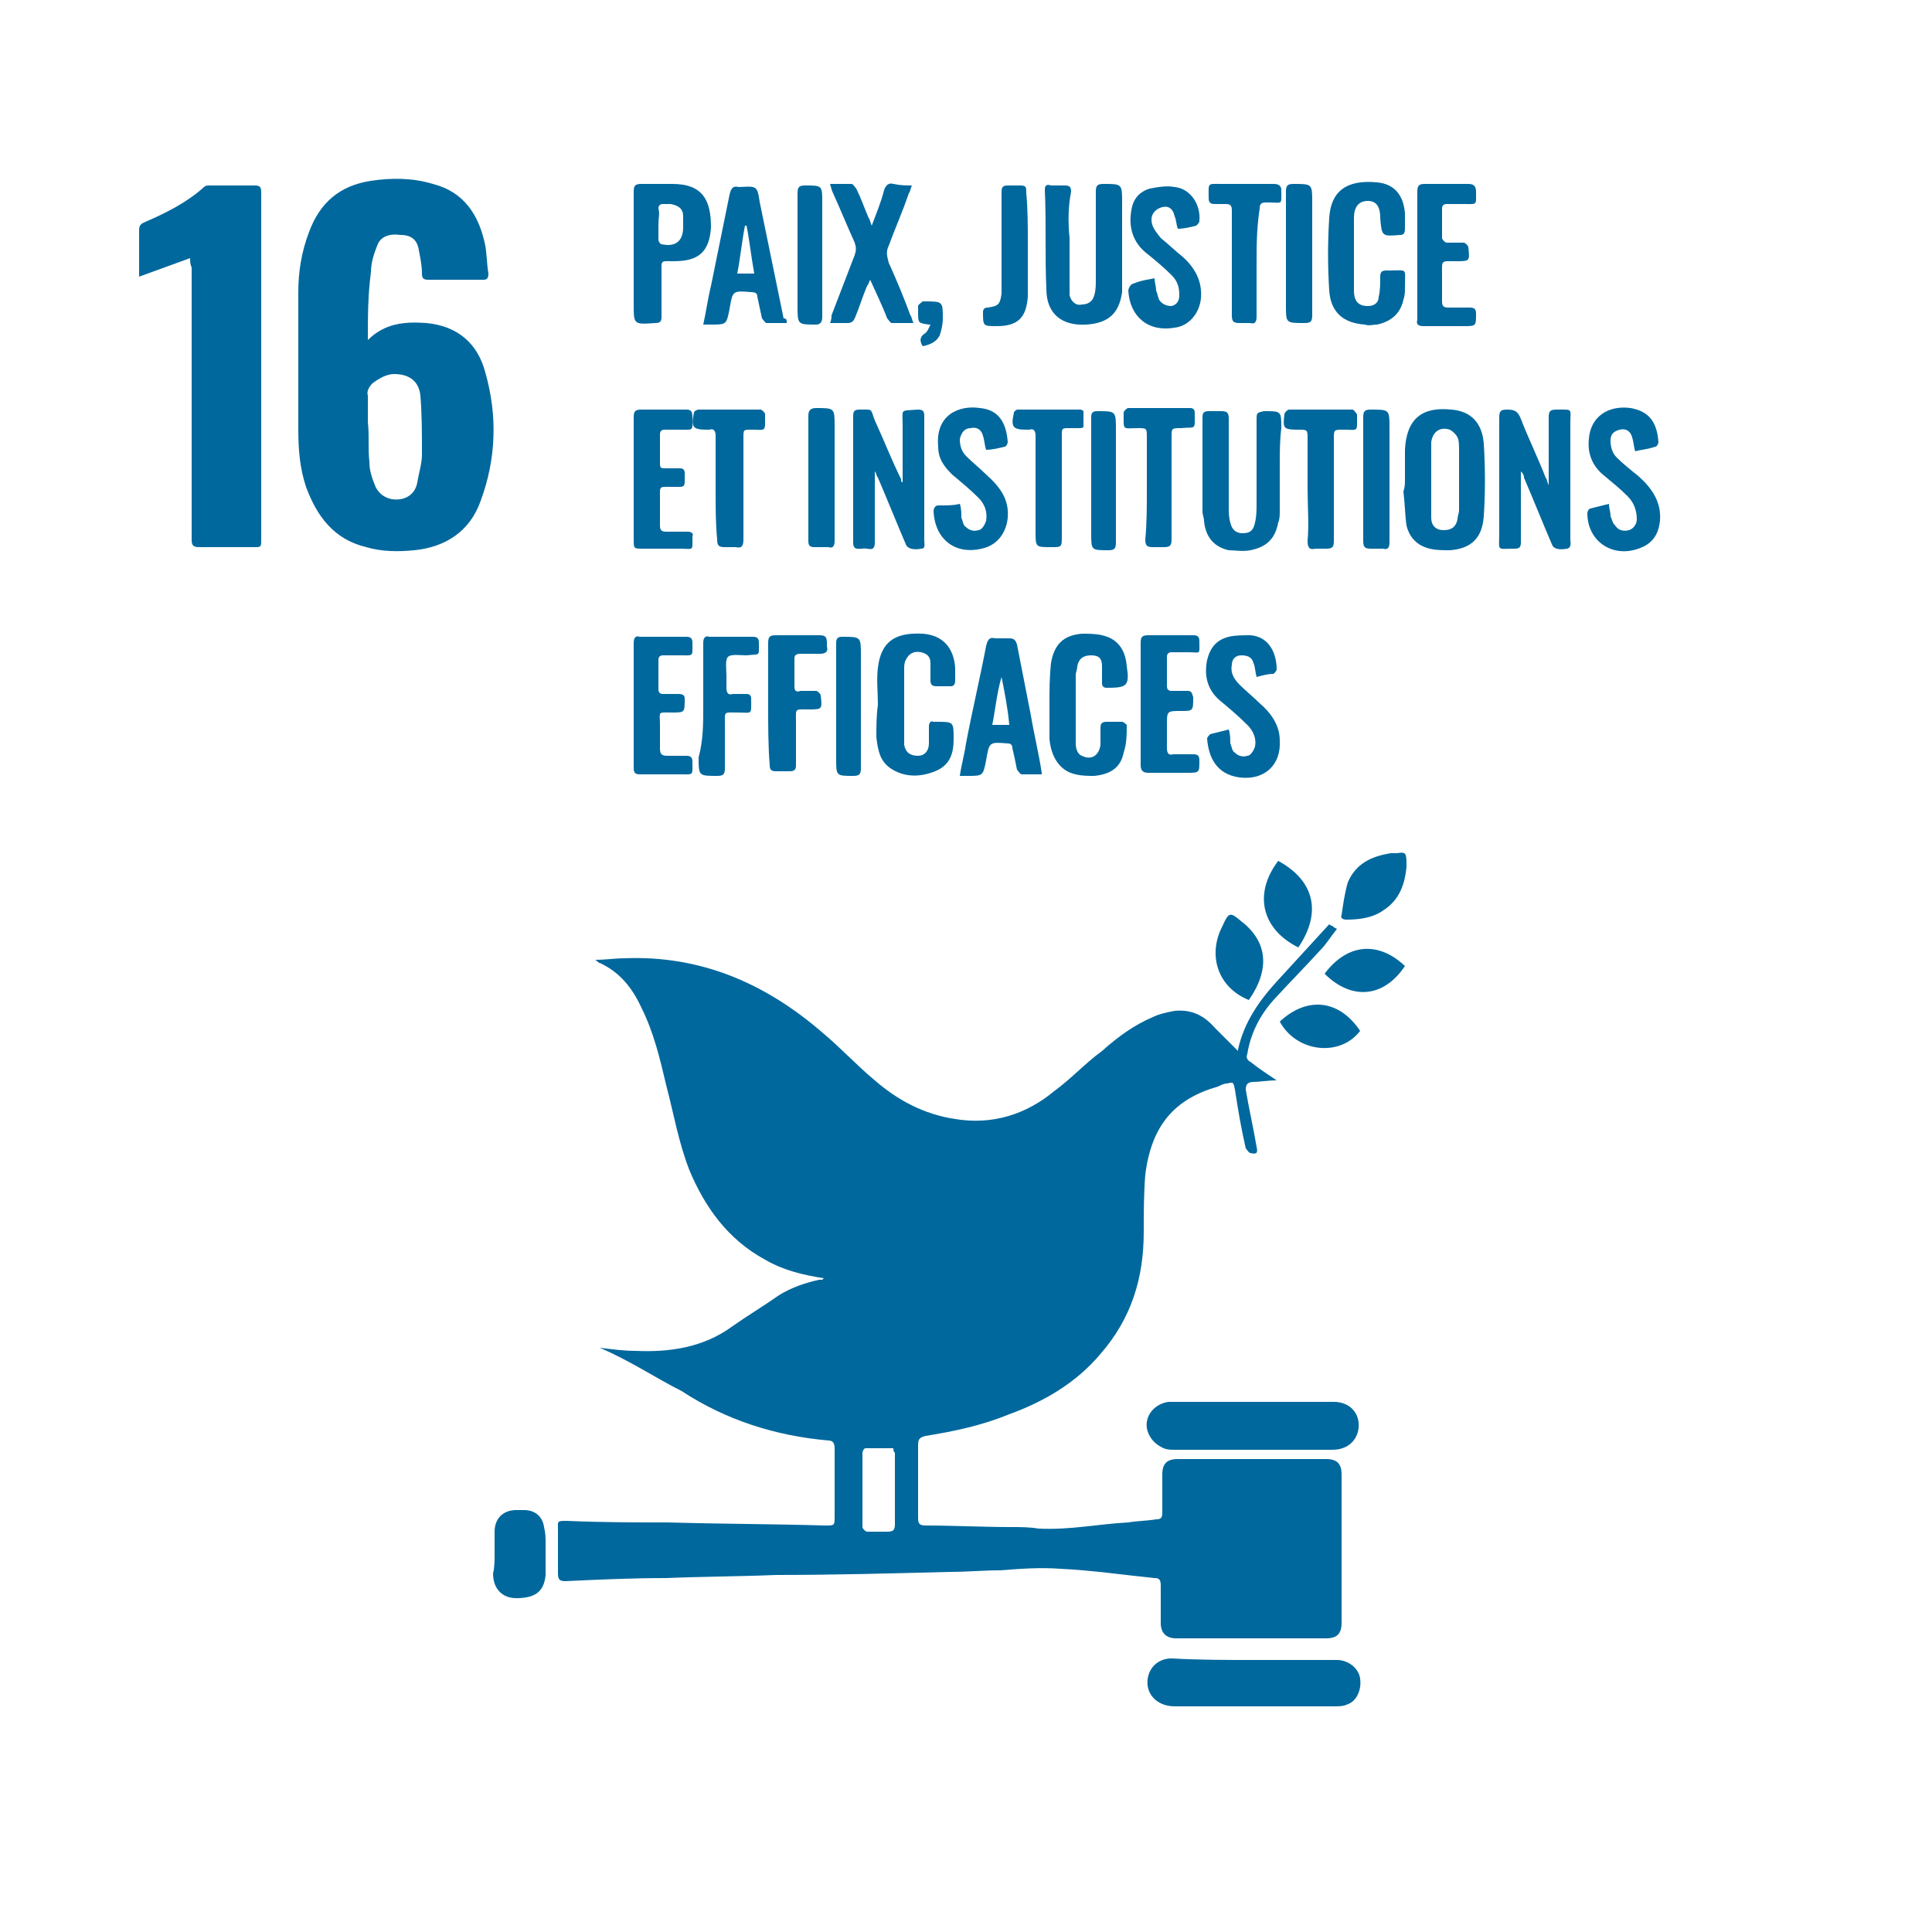 <?xml version="1.0" encoding="utf-8"?>
<!-- Generator: Adobe Illustrator 24.3.0, SVG Export Plug-In . SVG Version: 6.00 Build 0)  -->
<svg version="1.1" id="Layer_1" xmlns="http://www.w3.org/2000/svg" xmlns:xlink="http://www.w3.org/1999/xlink" x="0px" y="0px"
	 viewBox="0 0 125 125" style="enable-background:new 0 0 125 125;" xml:space="preserve">
<style type="text/css">
	.st0{fill:#00689D;}
</style>
<g>
	<g>
		<path class="st0" d="M38.8,87.2c0.8,0.1,1.6,0.2,2.3,0.2c2.2,0.1,4.4-0.2,6.3-1.6c1-0.7,2-1.3,3-2c0.8-0.5,1.7-0.8,2.6-1
			c0.1,0,0.1,0,0.2,0c0,0,0,0,0.1-0.1c-1.3-0.2-2.6-0.5-3.8-1.2c-2.4-1.3-3.9-3.4-4.9-5.8c-0.7-1.8-1-3.6-1.5-5.5
			c-0.4-1.7-0.8-3.4-1.6-5c-0.6-1.3-1.4-2.3-2.7-2.9c-0.1,0-0.1-0.1-0.3-0.2c0.7,0,1.3-0.1,1.9-0.1c4.9-0.2,9.1,1.6,12.8,4.8
			c1.2,1,2.2,2.1,3.4,3.1c1.5,1.3,3.2,2.2,5.2,2.5c2.4,0.4,4.6-0.3,6.4-1.8c1.1-0.8,2-1.8,3.1-2.6c1-0.9,2.1-1.7,3.3-2.2
			c0.4-0.2,0.9-0.3,1.4-0.4c1.1-0.1,1.9,0.3,2.6,1.1c0.5,0.5,1,1,1.5,1.5c0,0,0,0,0-0.1c0.4-1.8,1.4-3.2,2.6-4.5
			c1.1-1.2,2.2-2.4,3.3-3.6c0,0,0.1,0.1,0.2,0.1c0.1,0.1,0.1,0.1,0.3,0.2c-0.4,0.5-0.7,1-1.1,1.4c-1,1.1-2,2.1-3,3.2
			c-0.9,1-1.5,2.2-1.7,3.5c-0.1,0.2,0,0.4,0.2,0.5c0.5,0.4,1.1,0.8,1.7,1.2c-0.6,0-1.1,0.1-1.5,0.1c-0.4,0-0.5,0.2-0.5,0.5
			c0.2,1.2,0.5,2.5,0.7,3.7c0.1,0.4,0,0.5-0.4,0.4c-0.1,0-0.2-0.2-0.3-0.3c-0.3-1.3-0.5-2.5-0.7-3.8c-0.1-0.5-0.1-0.5-0.5-0.4
			c-0.2,0-0.4,0.1-0.6,0.2c-2.8,0.8-4.3,2.5-4.7,5.7c-0.1,1.2-0.1,2.5-0.1,3.7c0,3-0.8,5.6-2.8,7.9c-1.6,1.9-3.7,3.1-5.9,3.9
			c-1.7,0.7-3.5,1.1-5.4,1.4c-0.4,0.1-0.5,0.2-0.5,0.6c0,1.6,0,3.1,0,4.7c0,0.4,0.1,0.5,0.5,0.5c1.8,0,3.7,0.1,5.5,0.1
			c0.6,0,1.2,0,1.8,0.1c2,0.1,3.9-0.3,5.8-0.4c0.6-0.1,1.2-0.1,1.8-0.2c0.3,0,0.4-0.1,0.4-0.4c0-0.8,0-1.7,0-2.5c0-0.7,0.3-1,1-1
			c3.2,0,6.4,0,9.6,0c0.7,0,1,0.3,1,1c0,3.2,0,6.4,0,9.6c0,0.7-0.3,1-1,1c-3.2,0-6.5,0-9.7,0c-0.7,0-1-0.4-1-1c0-0.8,0-1.6,0-2.4
			c0-0.4-0.1-0.5-0.4-0.5c-2-0.2-4-0.5-6.1-0.6c-1.3-0.1-2.6,0-3.9,0.1c-1.1,0-2.1,0.1-3.2,0.1c-3.8,0.1-7.6,0.2-11.3,0.2
			c-2.4,0.1-4.7,0.1-7.1,0.2c-2.2,0-4.4,0.1-6.5,0.2c-0.4,0-0.5-0.1-0.5-0.5c0-0.9,0-1.9,0-2.8c0-0.6-0.1-0.6,0.6-0.6
			c2.2,0.1,4.4,0.1,6.5,0.1c3.4,0.1,6.8,0.1,10.2,0.2c0.6,0,0.6,0,0.6-0.6c0-1.5,0-3,0-4.4c0-0.3-0.1-0.5-0.4-0.5
			c-3.4-0.3-6.6-1.3-9.5-3.2C42.5,89.2,40.7,88,38.8,87.2C38.8,87.2,38.8,87.2,38.8,87.2z M57.8,93.7c-0.6,0-1.2,0-1.8,0
			c-0.1,0-0.2,0.2-0.2,0.3c0,1.6,0,3.2,0,4.8c0,0.1,0.2,0.3,0.3,0.3c0.4,0,0.9,0,1.3,0c0.4,0,0.5-0.1,0.5-0.5c0-1.5,0-3.1,0-4.6
			C57.8,93.9,57.8,93.8,57.8,93.7z"/>
		<path class="st0" d="M23.8,22c1.1-1.1,2.4-1.2,3.8-1.1c2,0.2,3.3,1.3,3.8,3.2c0.8,2.8,0.7,5.6-0.3,8.3c-0.7,2-2.3,3-4.3,3.2
			c-1,0.1-2.1,0.1-3.1-0.2c-2.1-0.5-3.2-2-3.9-3.9c-0.4-1.2-0.5-2.4-0.5-3.7c0-3,0-5.9,0-8.9c0-1.3,0.2-2.6,0.7-3.9
			c0.7-1.9,2-3,4-3.3c1.3-0.2,2.7-0.2,4,0.2c2,0.5,3,2,3.4,4c0.1,0.6,0.1,1.2,0.2,1.8c0,0.3-0.1,0.4-0.3,0.4c-1.2,0-2.4,0-3.6,0
			c-0.3,0-0.4-0.1-0.4-0.4c0-0.5-0.1-1-0.2-1.5c-0.1-0.7-0.5-1-1.2-1c-0.7-0.1-1.3,0.1-1.5,0.7c-0.2,0.5-0.4,1.1-0.4,1.7
			C23.8,19.1,23.8,20.5,23.8,22z M23.8,27.3C23.8,27.3,23.8,27.3,23.8,27.3c0.1,0.9,0,1.7,0.1,2.6c0,0.6,0.2,1.1,0.4,1.6
			c0.3,0.6,0.9,0.9,1.6,0.8c0.6-0.1,1-0.5,1.1-1.1c0.1-0.6,0.3-1.2,0.3-1.8c0-1.3,0-2.6-0.1-3.8c-0.1-1-0.8-1.4-1.7-1.4
			c-0.5,0-1,0.3-1.4,0.6c-0.2,0.2-0.4,0.5-0.3,0.8C23.8,26.3,23.8,26.8,23.8,27.3z"/>
		<path class="st0" d="M12.3,16.7c-1.1,0.4-2.2,0.8-3.3,1.2c0-0.2,0-0.3,0-0.4c0-0.9,0-1.7,0-2.6c0-0.3,0.1-0.4,0.3-0.5
			c1.4-0.6,2.8-1.3,3.9-2.3c0.1-0.1,0.2-0.1,0.4-0.1c1,0,1.9,0,2.9,0c0.4,0,0.4,0.2,0.4,0.5c0,3.9,0,7.7,0,11.6c0,3.6,0,7.2,0,10.8
			c0,0.5,0,0.5-0.5,0.5c-1.2,0-2.3,0-3.5,0c-0.4,0-0.5-0.1-0.5-0.5c0-5.9,0-11.7,0-17.6C12.3,17.1,12.3,16.9,12.3,16.7z"/>
		<path class="st0" d="M81.1,93.8c-1.7,0-3.4,0-5.1,0c-0.3,0-0.6,0-0.9-0.2c-0.6-0.3-1-1-0.9-1.6c0.1-0.7,0.7-1.2,1.4-1.3
			c0.2,0,0.5,0,0.7,0c3.3,0,6.7,0,10,0c1,0,1.7,0.7,1.6,1.7c-0.1,0.8-0.7,1.4-1.7,1.4C84.6,93.8,82.8,93.8,81.1,93.8z"/>
		<path class="st0" d="M81.1,107.4c1.8,0,3.6,0,5.4,0c0.7,0,1.4,0.5,1.5,1.2c0.1,0.7-0.2,1.5-0.9,1.7c-0.2,0.1-0.5,0.1-0.8,0.1
			c-3.4,0-6.9,0-10.3,0c-1.2,0-2-0.9-1.7-2c0.2-0.7,0.8-1.1,1.5-1.1C77.6,107.4,79.3,107.4,81.1,107.4z"/>
		<path class="st0" d="M90.9,31c0-0.6,0-1.3,0-1.9c0.1-2,1.1-2.8,3-2.6c1.3,0.1,2,0.9,2.1,2.2c0.1,1.6,0.1,3.2,0,4.7
			c-0.1,1.4-0.8,2.1-2.2,2.2c-0.4,0-0.9,0-1.3-0.1c-0.8-0.2-1.3-0.7-1.5-1.5c-0.1-0.7-0.1-1.4-0.2-2.2C90.9,31.5,90.9,31.3,90.9,31
			C90.9,31,90.9,31,90.9,31z M92.6,31C92.6,31,92.6,31,92.6,31c0,0.8,0,1.7,0,2.5c0,0.5,0.3,0.8,0.8,0.8c0.5,0,0.8-0.2,0.9-0.7
			c0-0.2,0.1-0.4,0.1-0.6c0-1.3,0-2.6,0-3.9c0-0.3,0-0.6-0.1-0.8c-0.1-0.2-0.3-0.4-0.5-0.5c-0.6-0.2-1.1,0.1-1.2,0.8
			C92.6,29.4,92.6,30.2,92.6,31z"/>
		<path class="st0" d="M98.4,30.5c0,0.8,0,1.6,0,2.4c0,0.7,0,1.5,0,2.2c0,0.3-0.1,0.4-0.4,0.4c-1.2,0-1,0.2-1-1c0-2.5,0-5,0-7.5
			c0-0.4,0.1-0.5,0.5-0.5c0.5,0,0.7,0.1,0.9,0.6c0.5,1.3,1.1,2.5,1.6,3.8c0.1,0.1,0.1,0.3,0.2,0.5c0-0.2,0-0.4,0-0.5
			c0-1.3,0-2.6,0-3.9c0-0.4,0.1-0.5,0.5-0.5c1.1,0,0.9-0.1,0.9,0.9c0,2.5,0,5,0,7.5c0,0.2,0.1,0.5-0.2,0.6c-0.6,0.1-0.9,0-1-0.3
			c-0.6-1.4-1.2-2.9-1.8-4.3C98.6,30.7,98.5,30.6,98.4,30.5C98.5,30.5,98.4,30.5,98.4,30.5z"/>
		<path class="st0" d="M58.4,31.2c0-0.5,0-1,0-1.5c0-0.7,0-1.4,0-2.2c0-1.1-0.2-0.9,1-1c0.3,0,0.4,0.1,0.4,0.4c0,0.1,0,0.1,0,0.2
			c0,2.6,0,5.3,0,7.9c0,0.2,0.1,0.5-0.2,0.5c-0.5,0.1-0.9,0-1-0.3c-0.6-1.4-1.2-2.9-1.8-4.3c-0.1-0.1-0.1-0.3-0.2-0.4
			c0,1.1,0,2.2,0,3.3c0,0.4,0,0.9,0,1.3c0,0.7-0.5,0.3-0.8,0.4c-0.3,0-0.6,0.1-0.6-0.4c0-1.7,0-3.5,0-5.2c0-1,0-2,0-3
			c0-0.3,0.1-0.4,0.4-0.4c0.9,0,0.7-0.1,1,0.7c0.6,1.3,1.1,2.6,1.7,3.8C58.3,31.1,58.3,31.2,58.4,31.2
			C58.4,31.2,58.4,31.2,58.4,31.2z"/>
		<path class="st0" d="M69.2,15.4c0,1.1,0,2.3,0,3.4c0,0.1,0,0.2,0,0.3c0.1,0.4,0.4,0.7,0.8,0.6c0.4,0,0.7-0.2,0.8-0.6
			c0.1-0.3,0.1-0.7,0.1-1c0-1.9,0-3.8,0-5.7c0-0.4,0.1-0.5,0.5-0.5c1.2,0,1.2,0,1.2,1.2c0,1.7,0,3.5,0,5.2c0,0.2,0,0.4,0,0.6
			c-0.2,1.4-0.9,2-2.3,2.1c-1.6,0.1-2.6-0.7-2.6-2.3c-0.1-2.1,0-4.3-0.1-6.4c0-0.3,0.1-0.4,0.4-0.3c0.3,0,0.6,0,0.9,0
			c0.3,0,0.4,0.1,0.4,0.4C69.1,13.4,69.1,14.4,69.2,15.4C69.1,15.4,69.2,15.4,69.2,15.4z"/>
		<path class="st0" d="M82.8,30.1c0,1,0,2,0,3c0,0.2,0,0.5-0.1,0.7c-0.2,1.1-0.8,1.6-1.8,1.8c-0.5,0.1-1,0-1.4,0
			c-0.9-0.2-1.5-0.8-1.6-1.9c0-0.2-0.1-0.4-0.1-0.6c0-2,0-4,0-6.1c0-0.3,0.1-0.4,0.4-0.4c0.3,0,0.5,0,0.8,0c0.4,0,0.5,0.1,0.5,0.5
			c0,1.9,0,3.8,0,5.7c0,0.3,0,0.7,0.1,1c0.1,0.5,0.4,0.7,0.8,0.7c0.5,0,0.7-0.2,0.8-0.7c0.1-0.4,0.1-0.8,0.1-1.3c0-1.8,0-3.6,0-5.3
			c0-0.5,0-0.5,0.5-0.6c1.1,0,1.1,0,1.1,1.1C82.8,28.5,82.8,29.3,82.8,30.1C82.8,30.1,82.8,30.1,82.8,30.1z"/>
		<path class="st0" d="M56.8,45.6c0-0.8-0.1-1.6,0-2.4c0.2-1.6,1-2.3,2.9-2.2c1.3,0.1,2,0.9,2.1,2.2c0,0.3,0,0.5,0,0.8
			c0,0.3-0.1,0.4-0.3,0.4c-0.3,0-0.6,0-0.9,0c-0.3,0-0.4-0.1-0.4-0.4c0-0.4,0-0.7,0-1.1c0-0.4-0.2-0.6-0.6-0.7
			c-0.5-0.1-0.8,0.1-1,0.5c-0.1,0.2-0.1,0.4-0.1,0.6c0,1.5,0,2.9,0,4.4c0,0.2,0,0.3,0,0.5c0.1,0.5,0.4,0.7,0.9,0.7
			c0.4,0,0.7-0.3,0.7-0.8c0-0.4,0-0.8,0-1.1c0-0.2,0.1-0.4,0.3-0.3c0.1,0,0.1,0,0.2,0c1.1,0,1.1,0,1.1,1.1c0,0.9-0.2,1.7-1.2,2.1
			c-1,0.4-2,0.4-2.9-0.2c-0.7-0.5-0.8-1.2-0.9-2C56.7,47,56.7,46.3,56.8,45.6C56.7,45.6,56.7,45.6,56.8,45.6z"/>
		<path class="st0" d="M87.6,16.4c0,0.8,0,1.6,0,2.4c0,0.7,0.3,1,0.9,1c0.4,0,0.7-0.2,0.7-0.6c0.1-0.4,0.1-0.8,0.1-1.3
			c0-0.3,0.1-0.4,0.4-0.4c0.1,0,0.1,0,0.2,0c1.2,0,1-0.2,1,1.1c0,0.3,0,0.5-0.1,0.8c-0.2,0.9-0.8,1.4-1.7,1.6c-0.3,0-0.5,0.1-0.8,0
			c-1.4-0.1-2.2-0.8-2.3-2.2c-0.1-1.6-0.1-3.1,0-4.7c0.1-1.7,1.1-2.5,3.1-2.3c1.1,0.1,1.7,0.8,1.8,2c0,0.3,0,0.7,0,1
			c0,0.3-0.1,0.4-0.3,0.4c-1.2,0.1-1.2,0.1-1.3-1.1c0-0.8-0.3-1.1-0.8-1.1c-0.6,0-0.9,0.4-0.9,1.1C87.6,15,87.6,15.7,87.6,16.4
			C87.6,16.4,87.6,16.4,87.6,16.4z"/>
		<path class="st0" d="M67.9,45.6c0-0.9,0-1.8,0.1-2.7c0.2-1.2,0.8-1.8,2-1.9c0.4,0,0.9,0,1.3,0.1c0.9,0.2,1.5,0.8,1.6,2
			c0.2,1.3,0,1.4-1.3,1.4c-0.2,0-0.3-0.1-0.3-0.3c0-0.4,0-0.7,0-1.1c0-0.5-0.2-0.7-0.7-0.7c-0.5,0-0.8,0.2-0.9,0.7
			c0,0.2-0.1,0.4-0.1,0.6c0,1.5,0,3,0,4.4c0,0.3,0.1,0.7,0.4,0.8c0.6,0.3,1.1,0,1.2-0.7c0-0.4,0-0.8,0-1.1c0-0.3,0.1-0.4,0.4-0.4
			c0.3,0,0.7,0,1,0c0.1,0,0.3,0.2,0.3,0.2c0,0.6,0,1.2-0.2,1.8c-0.2,1-0.9,1.4-1.9,1.5c-0.4,0-0.8,0-1.2-0.1c-1-0.2-1.6-1.1-1.7-2.3
			C67.9,47.1,67.9,46.4,67.9,45.6C67.9,45.6,67.9,45.6,67.9,45.6z"/>
		<path class="st0" d="M50.9,20.9c-0.5,0-0.9,0-1.3,0c-0.1,0-0.2-0.2-0.3-0.3c-0.1-0.5-0.2-0.9-0.3-1.4c0-0.2-0.1-0.3-0.4-0.3
			c-1.2-0.1-1.2-0.1-1.4,1.1c-0.2,1-0.2,1-1.2,1c-0.2,0-0.3,0-0.5,0c0.2-0.9,0.3-1.7,0.5-2.5c0.4-2,0.8-3.9,1.2-5.9
			c0.1-0.4,0.2-0.6,0.6-0.5c0.4,0,0.9-0.1,1.1,0.1c0.2,0.2,0.2,0.7,0.3,1.1c0.5,2.4,1,4.9,1.5,7.3C50.9,20.6,50.9,20.7,50.9,20.9z
			 M48.8,17.7c-0.2-1.1-0.3-2.1-0.5-3.1c0,0-0.1,0-0.1,0c-0.2,1-0.3,2.1-0.5,3.1C48.1,17.7,48.4,17.7,48.8,17.7z"/>
		<path class="st0" d="M67.4,50.1c-0.5,0-0.9,0-1.3,0c-0.1,0-0.2-0.2-0.3-0.3c-0.1-0.5-0.2-1-0.3-1.4c0-0.2-0.1-0.3-0.3-0.3
			c-1.2-0.1-1.2-0.1-1.4,1.1c-0.2,1-0.2,1-1.2,1c-0.2,0-0.3,0-0.5,0c0.1-0.7,0.3-1.4,0.4-2.1c0.4-2.1,0.9-4.2,1.3-6.3
			c0.1-0.4,0.2-0.6,0.6-0.5c0.3,0,0.6,0,0.9,0c0.3,0,0.4,0.1,0.5,0.4c0.3,1.5,0.6,3.1,0.9,4.6c0.2,1.2,0.5,2.4,0.7,3.7
			C67.4,49.9,67.4,49.9,67.4,50.1z M64.8,43.8C64.8,43.8,64.8,43.8,64.8,43.8c-0.3,1-0.4,2.1-0.6,3.1c0.4,0,0.7,0,1.1,0
			C65.2,45.8,65,44.8,64.8,43.8z"/>
		<path class="st0" d="M62.1,32.6c0.1,0.3,0.1,0.6,0.1,0.9c0.1,0.2,0.1,0.5,0.3,0.6c0.2,0.2,0.5,0.3,0.8,0.2c0.2,0,0.4-0.3,0.5-0.6
			c0.1-0.6-0.1-1.1-0.5-1.5c-0.5-0.5-1.1-1-1.7-1.5c-0.5-0.5-0.9-1-0.9-1.8c-0.2-2.1,1.4-2.7,2.7-2.5c1.1,0.1,1.7,0.8,1.8,2.2
			c0,0.1-0.1,0.3-0.2,0.3c-0.4,0.1-0.8,0.2-1.2,0.2c-0.1-0.3-0.1-0.6-0.2-0.9c-0.1-0.4-0.4-0.6-0.8-0.5c-0.4,0-0.6,0.3-0.7,0.7
			c0,0.4,0.1,0.8,0.4,1.1c0.4,0.4,0.9,0.8,1.3,1.2c0.9,0.8,1.5,1.6,1.4,2.8c-0.1,1-0.7,1.8-1.7,2c-1.7,0.4-3-0.6-3.1-2.4
			c0-0.2,0.1-0.4,0.3-0.4C61.4,32.7,61.7,32.7,62.1,32.6z"/>
		<path class="st0" d="M105.8,29.2c-0.1-0.3-0.1-0.6-0.2-0.9c-0.1-0.4-0.4-0.6-0.8-0.5c-0.4,0.1-0.6,0.3-0.6,0.7
			c0,0.4,0.1,0.8,0.4,1.1c0.4,0.4,0.9,0.8,1.4,1.2c0.9,0.8,1.5,1.7,1.4,2.9c-0.1,0.9-0.5,1.5-1.4,1.8c-1.7,0.6-3.3-0.5-3.3-2.3
			c0-0.1,0.1-0.3,0.2-0.3c0.4-0.1,0.8-0.2,1.2-0.3c0,0.3,0.1,0.5,0.1,0.8c0.1,0.2,0.1,0.4,0.3,0.6c0.2,0.3,0.5,0.4,0.9,0.3
			c0.3-0.1,0.5-0.4,0.5-0.7c0-0.6-0.2-1.1-0.6-1.5c-0.5-0.5-1-0.9-1.6-1.4c-0.7-0.6-1-1.4-0.9-2.3c0.1-1.4,1.2-2.2,2.7-2
			c1.1,0.2,1.7,0.8,1.8,2.2c0,0.1-0.1,0.3-0.2,0.3C106.5,29.1,106.1,29.1,105.8,29.2z"/>
		<path class="st0" d="M81.3,43.8c-0.1-0.4-0.1-0.7-0.2-0.9c-0.1-0.4-0.4-0.5-0.8-0.5c-0.4,0-0.6,0.3-0.6,0.6
			c-0.1,0.5,0.1,0.9,0.5,1.3c0.4,0.4,0.9,0.8,1.3,1.2c0.7,0.6,1.3,1.4,1.3,2.4c0.1,1.6-1,2.6-2.6,2.4c-1.5-0.2-2-1.3-2.1-2.5
			c0-0.1,0.1-0.2,0.2-0.3c0.4-0.1,0.8-0.2,1.2-0.3c0.1,0.3,0.1,0.6,0.1,0.9c0.1,0.2,0.1,0.5,0.3,0.6c0.2,0.2,0.5,0.3,0.8,0.2
			c0.2,0,0.4-0.3,0.5-0.6c0.1-0.5-0.1-1-0.5-1.4c-0.6-0.6-1.2-1.1-1.8-1.6c-0.8-0.7-1-1.6-0.8-2.6c0.2-0.8,0.6-1.3,1.4-1.5
			c0.4-0.1,0.9-0.1,1.4-0.1c1.3,0.1,1.7,1.3,1.7,2.2c0,0.1-0.1,0.2-0.2,0.3C82,43.6,81.7,43.7,81.3,43.8z"/>
		<path class="st0" d="M74.7,18c0,0.3,0.1,0.5,0.1,0.8c0.1,0.2,0.1,0.4,0.2,0.6c0.2,0.3,0.5,0.4,0.8,0.4c0.4-0.1,0.5-0.4,0.5-0.7
			c0-0.5-0.1-0.9-0.5-1.3c-0.5-0.5-1.1-1-1.6-1.4c-0.9-0.7-1.2-1.7-1-2.8c0.1-0.7,0.5-1.2,1.2-1.4c0.5-0.1,1.1-0.2,1.6-0.1
			c1,0.1,1.7,1.1,1.6,2.2c0,0.1-0.1,0.2-0.2,0.3c-0.4,0.1-0.8,0.2-1.2,0.2c-0.1-0.3-0.1-0.6-0.2-0.8c-0.1-0.5-0.4-0.7-0.8-0.6
			c-0.4,0.1-0.7,0.4-0.7,0.8c0,0.5,0.3,0.8,0.6,1.2c0.5,0.4,0.9,0.8,1.4,1.2c0.8,0.7,1.3,1.6,1.2,2.7c-0.1,1-0.8,1.8-1.7,1.9
			c-1.7,0.3-2.9-0.7-3-2.4c0-0.1,0.1-0.3,0.2-0.4C73.9,18.1,74.3,18.1,74.7,18z"/>
		<path class="st0" d="M59,12c-0.1,0.2-0.1,0.4-0.2,0.5c-0.4,1.2-0.9,2.3-1.3,3.4c-0.2,0.4-0.1,0.7,0,1.1c0.5,1.1,1,2.3,1.4,3.4
			c0.1,0.1,0.1,0.3,0.2,0.5c-0.5,0-1,0-1.4,0c-0.1,0-0.2-0.2-0.3-0.3c-0.3-0.8-0.7-1.6-1.1-2.5c-0.1,0.2-0.1,0.3-0.2,0.4
			c-0.3,0.7-0.5,1.4-0.8,2.1c-0.1,0.2-0.2,0.3-0.5,0.3c-0.3,0-0.7,0-1.1,0c0.1-0.2,0.1-0.4,0.1-0.5c0.5-1.3,1-2.6,1.5-3.9
			c0.1-0.3,0.1-0.5,0-0.8c-0.5-1.1-0.9-2.1-1.4-3.2c-0.1-0.2-0.1-0.3-0.2-0.6c0.5,0,1,0,1.4,0c0.1,0,0.2,0.2,0.3,0.3
			c0.3,0.6,0.5,1.2,0.8,1.9c0.1,0.1,0.1,0.3,0.2,0.5c0.3-0.8,0.6-1.5,0.8-2.3c0.1-0.3,0.3-0.5,0.6-0.4C58.3,12,58.6,12,59,12z"/>
		<path class="st0" d="M41,16.4c0-1.3,0-2.7,0-4c0-0.4,0.1-0.5,0.5-0.5c0.6,0,1.3,0,2,0c2,0,2.5,1.1,2.5,2.8
			c-0.1,1.6-0.8,2.2-2.4,2.2c-0.9,0-0.8-0.1-0.8,0.8c0,0.9,0,1.9,0,2.8c0,0.3-0.1,0.4-0.4,0.4C41,21,41,21,41,19.7
			C41,18.6,41,17.5,41,16.4z M42.6,14.5c0,0.3,0,0.7,0,1c0,0.1,0.1,0.3,0.2,0.3c0.9,0.2,1.4-0.2,1.4-1.1c0-0.2,0-0.5,0-0.7
			c0-0.5-0.3-0.7-0.8-0.8c-0.2,0-0.4,0-0.5,0c-0.2,0-0.3,0.1-0.3,0.3C42.7,13.8,42.6,14.1,42.6,14.5z"/>
		<path class="st0" d="M73.8,45.6c0-1.3,0-2.7,0-4c0-0.4,0.1-0.5,0.5-0.5c1,0,1.9,0,2.9,0c0.3,0,0.4,0.1,0.4,0.4
			c0,0.9,0.1,0.7-0.7,0.7c-0.4,0-0.7,0-1.1,0c-0.2,0-0.3,0.1-0.3,0.3c0,0.6,0,1.3,0,1.9c0,0.2,0.1,0.3,0.3,0.3c0.3,0,0.7,0,1,0
			c0.3,0,0.3,0.1,0.4,0.4c0,0.9,0,0.9-0.8,0.9c-0.9,0-0.9,0-0.9,0.9c0,0.5,0,1,0,1.5c0,0.3,0.1,0.5,0.4,0.4c0.4,0,0.9,0,1.3,0
			c0.3,0,0.4,0.1,0.4,0.4c0,0.8,0,0.8-0.8,0.8c-0.8,0-1.7,0-2.5,0c-0.3,0-0.5-0.1-0.5-0.5C73.8,48.3,73.8,47,73.8,45.6z"/>
		<path class="st0" d="M91.7,16.5c0-1.4,0-2.7,0-4.1c0-0.4,0.1-0.5,0.5-0.5c0.9,0,1.9,0,2.8,0c0.3,0,0.5,0.1,0.5,0.5
			c0,0.9,0.1,0.8-0.8,0.8c-0.4,0-0.7,0-1.1,0c-0.2,0-0.3,0.1-0.3,0.3c0,0.6,0,1.3,0,1.9c0,0.1,0.2,0.3,0.3,0.3c0.4,0,0.7,0,1.1,0
			c0.1,0,0.3,0.2,0.3,0.3c0.1,0.9,0.1,0.9-0.8,0.9c-1,0-0.9-0.1-0.9,0.9c0,0.6,0,1.1,0,1.7c0,0.3,0.1,0.4,0.4,0.4c0.5,0,0.9,0,1.4,0
			c0.3,0,0.4,0.1,0.4,0.4c0,0.8,0,0.8-0.8,0.8c-0.9,0-1.7,0-2.6,0c-0.3,0-0.5-0.1-0.4-0.4C91.7,19.2,91.7,17.8,91.7,16.5z"/>
		<path class="st0" d="M41,31c0-1.3,0-2.7,0-4c0-0.4,0.1-0.5,0.5-0.5c1,0,1.9,0,2.9,0c0.3,0,0.4,0.1,0.4,0.5c0,0.9,0.1,0.8-0.8,0.8
			c-0.3,0-0.7,0-1,0c-0.2,0-0.3,0.1-0.3,0.3c0,0.6,0,1.2,0,1.9c0,0.3,0.1,0.3,0.3,0.3c0.3,0,0.7,0,1,0c0.2,0,0.3,0.1,0.3,0.3
			c0,1,0.1,0.9-0.8,0.9c-0.9,0-0.8-0.1-0.8,0.8c0,0.6,0,1.1,0,1.7c0,0.3,0.1,0.4,0.4,0.4c0.5,0,0.9,0,1.4,0c0.2,0,0.4,0.1,0.3,0.3
			c0,1,0.1,0.8-0.8,0.8c-0.8,0-1.6,0-2.4,0c-0.6,0-0.6,0-0.6-0.6C41,33.6,41,32.3,41,31z"/>
		<path class="st0" d="M42.9,41.2c0.5,0,1,0,1.5,0c0.3,0,0.4,0.1,0.4,0.4c0,0.9,0.1,0.8-0.8,0.8c-0.4,0-0.7,0-1.1,0
			c-0.2,0-0.3,0.1-0.3,0.3c0,0.6,0,1.3,0,1.9c0,0.2,0.1,0.3,0.3,0.3c0.3,0,0.7,0,1,0c0.3,0,0.4,0.1,0.4,0.3c0,0.9,0,0.9-0.8,0.9
			c-1,0-0.8-0.1-0.8,0.8c0,0.5,0,1,0,1.5c0,0.4,0.1,0.5,0.5,0.5c0.4,0,0.8,0,1.2,0c0.3,0,0.4,0.1,0.4,0.4c0,0.9,0.1,0.8-0.8,0.8
			c-0.9,0-1.7,0-2.6,0c-0.3,0-0.4-0.1-0.4-0.4c0-2.7,0-5.4,0-8.1c0-0.3,0.1-0.5,0.4-0.4C41.9,41.2,42.4,41.2,42.9,41.2z"/>
		<path class="st0" d="M49.7,45.6c0-1.3,0-2.7,0-4c0-0.4,0.1-0.5,0.5-0.5c0.9,0,1.9,0,2.8,0c0.4,0,0.5,0.1,0.5,0.5
			c0,0.1,0,0.1,0,0.2c0.1,0.4-0.1,0.5-0.5,0.5c-0.4,0-0.8,0-1.2,0c-0.3,0-0.4,0.1-0.4,0.3c0,0.6,0,1.2,0,1.8c0,0.3,0.1,0.4,0.4,0.3
			c0.3,0,0.7,0,1,0c0.1,0,0.3,0.2,0.3,0.3c0.1,0.9,0.1,0.9-0.8,0.9c-0.9,0-0.8-0.1-0.8,0.8c0,0.9,0,1.9,0,2.8c0,0.3-0.1,0.4-0.4,0.4
			c-0.3,0-0.6,0-0.9,0c-0.3,0-0.4-0.1-0.4-0.4C49.7,48.3,49.7,47,49.7,45.6z"/>
		<path class="st0" d="M74.2,31.6c0-1.1,0-2.2,0-3.3c0-0.6,0-0.6-0.6-0.6c-1,0-0.9,0.2-0.9-1c0-0.1,0.2-0.3,0.3-0.3c1.3,0,2.7,0,4,0
			c0.2,0,0.3,0.1,0.3,0.3c0,1.2,0.1,0.9-0.9,1c-0.6,0-0.6,0-0.6,0.6c0,2.2,0,4.4,0,6.6c0,0.4-0.1,0.5-0.5,0.5c-0.2,0-0.5,0-0.7,0
			c-0.4,0-0.5-0.1-0.5-0.5C74.2,33.9,74.2,32.8,74.2,31.6z"/>
		<path class="st0" d="M67,31.6c0-1.1,0-2.2,0-3.4c0-0.3-0.1-0.5-0.4-0.4c-0.1,0-0.1,0-0.2,0c-0.9,0-1-0.2-0.8-1.1
			c0-0.1,0.2-0.2,0.2-0.2c1.4,0,2.8,0,4.1,0c0.1,0,0.2,0.1,0.2,0.1c0,0.3,0,0.6,0,1c0,0.1-0.2,0.1-0.3,0.1c-0.2,0-0.4,0-0.6,0
			c-0.5,0-0.5,0-0.5,0.5c0,2.2,0,4.3,0,6.5c0,0.7,0,0.7-0.7,0.7c-1,0-1,0-1-1C67,33.5,67,32.6,67,31.6z"/>
		<path class="st0" d="M84.6,31.6c0-1.1,0-2.1,0-3.2c0-0.6,0-0.6-0.6-0.6c-1,0-1-0.1-0.9-1c0-0.1,0.2-0.3,0.3-0.3c1.4,0,2.7,0,4.1,0
			c0.1,0,0.2,0.2,0.3,0.3c0,0,0,0.1,0,0.1c0,1.1,0.1,0.9-0.9,0.9c-0.6,0-0.6,0-0.6,0.6c0,2.2,0,4.4,0,6.6c0,0.4-0.1,0.5-0.5,0.5
			c-0.2,0-0.5,0-0.7,0c-0.4,0.1-0.5-0.1-0.5-0.5C84.7,33.9,84.6,32.8,84.6,31.6z"/>
		<path class="st0" d="M46.3,31.6c0-1.1,0-2.2,0-3.4c0-0.3-0.1-0.5-0.4-0.4c-0.1,0-0.1,0-0.2,0c-0.9,0-1-0.2-0.8-1.1
			c0-0.1,0.2-0.2,0.3-0.2c1.3,0,2.7,0,4,0c0.1,0,0.3,0.2,0.3,0.3c0,1.2,0.1,1-0.9,1c-0.5,0-0.5,0-0.5,0.5c0,2.2,0,4.4,0,6.6
			c0,0.4-0.1,0.6-0.5,0.5c-0.2,0-0.5,0-0.7,0c-0.4,0-0.5-0.1-0.5-0.5C46.3,33.9,46.3,32.8,46.3,31.6z"/>
		<path class="st0" d="M45.5,45.7c0-1.4,0-2.7,0-4.1c0-0.3,0.1-0.5,0.4-0.4c0.9,0,1.9,0,2.8,0c0.3,0,0.4,0.1,0.4,0.4
			c0,0.9,0.1,0.7-0.8,0.8c-0.4,0-1-0.1-1.2,0.1c-0.2,0.2-0.1,0.8-0.1,1.2c0,0.3,0,0.5,0,0.8c0,0.3,0.1,0.5,0.4,0.4
			c0.3,0,0.6,0,0.9,0c0.2,0,0.3,0.1,0.3,0.3c0,1.1,0.1,0.9-0.9,0.9c-0.9,0-0.8-0.1-0.8,0.8c0,0.9,0,1.9,0,2.8c0,0.4-0.1,0.5-0.5,0.5
			c-1.2,0-1.2,0-1.2-1.2C45.5,47.9,45.5,46.8,45.5,45.7z"/>
		<path class="st0" d="M81.3,17.1c0,1.1,0,2.3,0,3.4c0,0.3-0.1,0.5-0.4,0.4c-0.2,0-0.5,0-0.7,0c-0.4,0-0.5-0.1-0.5-0.5
			c0-2.2,0-4.3,0-6.5c0-0.1,0-0.2,0-0.3c0-0.3-0.1-0.4-0.4-0.4c-0.2,0-0.5,0-0.7,0c-0.3,0-0.4-0.1-0.4-0.4c0-1-0.1-0.9,0.8-0.9
			c1.1,0,2.2,0,3.4,0c0.3,0,0.5,0.1,0.5,0.4c0,1,0.1,0.8-0.8,0.8c-0.1,0-0.1,0-0.2,0c-0.3,0-0.4,0.1-0.4,0.4
			C81.3,14.8,81.3,15.9,81.3,17.1z"/>
		<path class="st0" d="M32,100.5c0-0.5,0-0.9,0-1.4c0-0.9,0.6-1.4,1.4-1.4c0.2,0,0.3,0,0.5,0c0.7,0,1.2,0.4,1.3,1.1
			c0.1,0.4,0.1,0.7,0.1,1.1c0,0.7,0,1.4,0,2c-0.1,1.1-0.7,1.5-1.9,1.5c-0.9,0-1.5-0.6-1.5-1.6C32,101.4,32,101,32,100.5z"/>
		<path class="st0" d="M66.5,15.8c0,1,0,2,0,3c0,0.1,0,0.3,0,0.4c-0.1,1.3-0.6,1.9-2,1.9c-0.9,0-0.9,0-0.9-0.9
			c0-0.2,0.1-0.3,0.3-0.3c0.7-0.1,0.8-0.2,0.9-0.9c0-1.1,0-2.2,0-3.3c0-1.1,0-2.2,0-3.3c0-0.3,0.1-0.4,0.4-0.4c0.3,0,0.5,0,0.8,0
			c0.4,0,0.4,0.1,0.4,0.5C66.5,13.5,66.5,14.7,66.5,15.8z"/>
		<path class="st0" d="M54.1,45.7c0-1.4,0-2.7,0-4.1c0-0.3,0.1-0.4,0.4-0.4c1.2,0,1.2,0,1.2,1.2c0,2.4,0,4.9,0,7.3
			c0,0.4-0.1,0.5-0.5,0.5c-1.1,0-1.1,0-1.1-1.1C54.1,47.9,54.1,46.8,54.1,45.7z"/>
		<path class="st0" d="M70.6,31c0-1.3,0-2.7,0-4c0-0.3,0.1-0.4,0.4-0.4c1.2,0,1.2,0,1.2,1.2c0,2.4,0,4.9,0,7.3
			c0,0.4-0.1,0.5-0.5,0.5c-1.1,0-1.1,0-1.1-1.1C70.6,33.3,70.6,32.1,70.6,31z"/>
		<path class="st0" d="M54,31c0,1.3,0,2.7,0,4c0,0.3-0.1,0.5-0.4,0.4c-0.3,0-0.6,0-0.9,0c-0.3,0-0.4-0.1-0.4-0.4c0-0.9,0-1.8,0-2.6
			c0-1.8,0-3.7,0-5.5c0-0.3,0.1-0.5,0.5-0.5c1.2,0,1.2,0,1.2,1.2C54,28.8,54,29.9,54,31z"/>
		<path class="st0" d="M53.2,16.5c0,1.3,0,2.7,0,4c0,0.3-0.1,0.5-0.4,0.5c-1.2,0-1.2,0-1.2-1.2c0-2.4,0-4.8,0-7.3
			c0-0.4,0.1-0.5,0.5-0.5c1.1,0,1.1,0,1.1,1.1C53.2,14.2,53.2,15.3,53.2,16.5z"/>
		<path class="st0" d="M83.2,16.4c0-1.3,0-2.7,0-4c0-0.4,0.1-0.5,0.5-0.5c1.2,0,1.2,0,1.2,1.2c0,2.4,0,4.9,0,7.3
			c0,0.4-0.1,0.5-0.5,0.5c-1.2,0-1.2,0-1.2-1.1C83.2,18.7,83.2,17.6,83.2,16.4z"/>
		<path class="st0" d="M89.9,31c0,1.4,0,2.7,0,4.1c0,0.3-0.1,0.5-0.4,0.4c-0.3,0-0.5,0-0.8,0c-0.4,0-0.5-0.1-0.5-0.5
			c0-2.7,0-5.4,0-8c0-0.4,0.1-0.5,0.5-0.5c1.2,0,1.2,0,1.2,1.2C89.9,28.8,89.9,29.9,89.9,31z"/>
		<path class="st0" d="M91,56.1c-0.1,1-0.4,2.1-1.5,2.8c-0.7,0.5-1.6,0.6-2.4,0.6c-0.2,0-0.4-0.1-0.3-0.3c0.1-0.7,0.2-1.4,0.4-2.1
			c0.5-1.2,1.5-1.7,2.8-1.9c0.1,0,0.2,0,0.4,0C91,55.1,91,55.2,91,56.1z"/>
		<path class="st0" d="M82.7,55.7c2.4,1.3,2.8,3.4,1.3,5.6C81.6,60.1,81.1,57.8,82.7,55.7z"/>
		<path class="st0" d="M80.8,64.7c-2-0.8-2.7-2.9-1.7-4.8c0.4-0.9,0.5-0.9,1.2-0.3C82,60.9,82.2,62.7,80.8,64.7z"/>
		<path class="st0" d="M85.7,63c1.5-2,3.5-2.1,5.2-0.5C89.5,64.6,87.4,64.7,85.7,63z"/>
		<path class="st0" d="M82.8,66.1c1.7-1.6,3.8-1.5,5.2,0.6C86.7,68.4,83.9,68.1,82.8,66.1z"/>
		<path class="st0" d="M59.7,22.4c-0.2-0.3-0.2-0.6,0.1-0.8c0.2-0.1,0.3-0.4,0.4-0.6C60.1,21,60.1,21,60.1,21
			c-0.7-0.1-0.7-0.1-0.7-0.8c0-0.1,0-0.3,0-0.4c0-0.1,0.2-0.2,0.3-0.3c0,0,0.1,0,0.1,0c1.2,0,1.2,0,1.2,1.1c0,0.4-0.1,0.8-0.2,1.1
			C60.6,22.1,60.2,22.3,59.7,22.4z"/>
	</g>
</g>
</svg>
